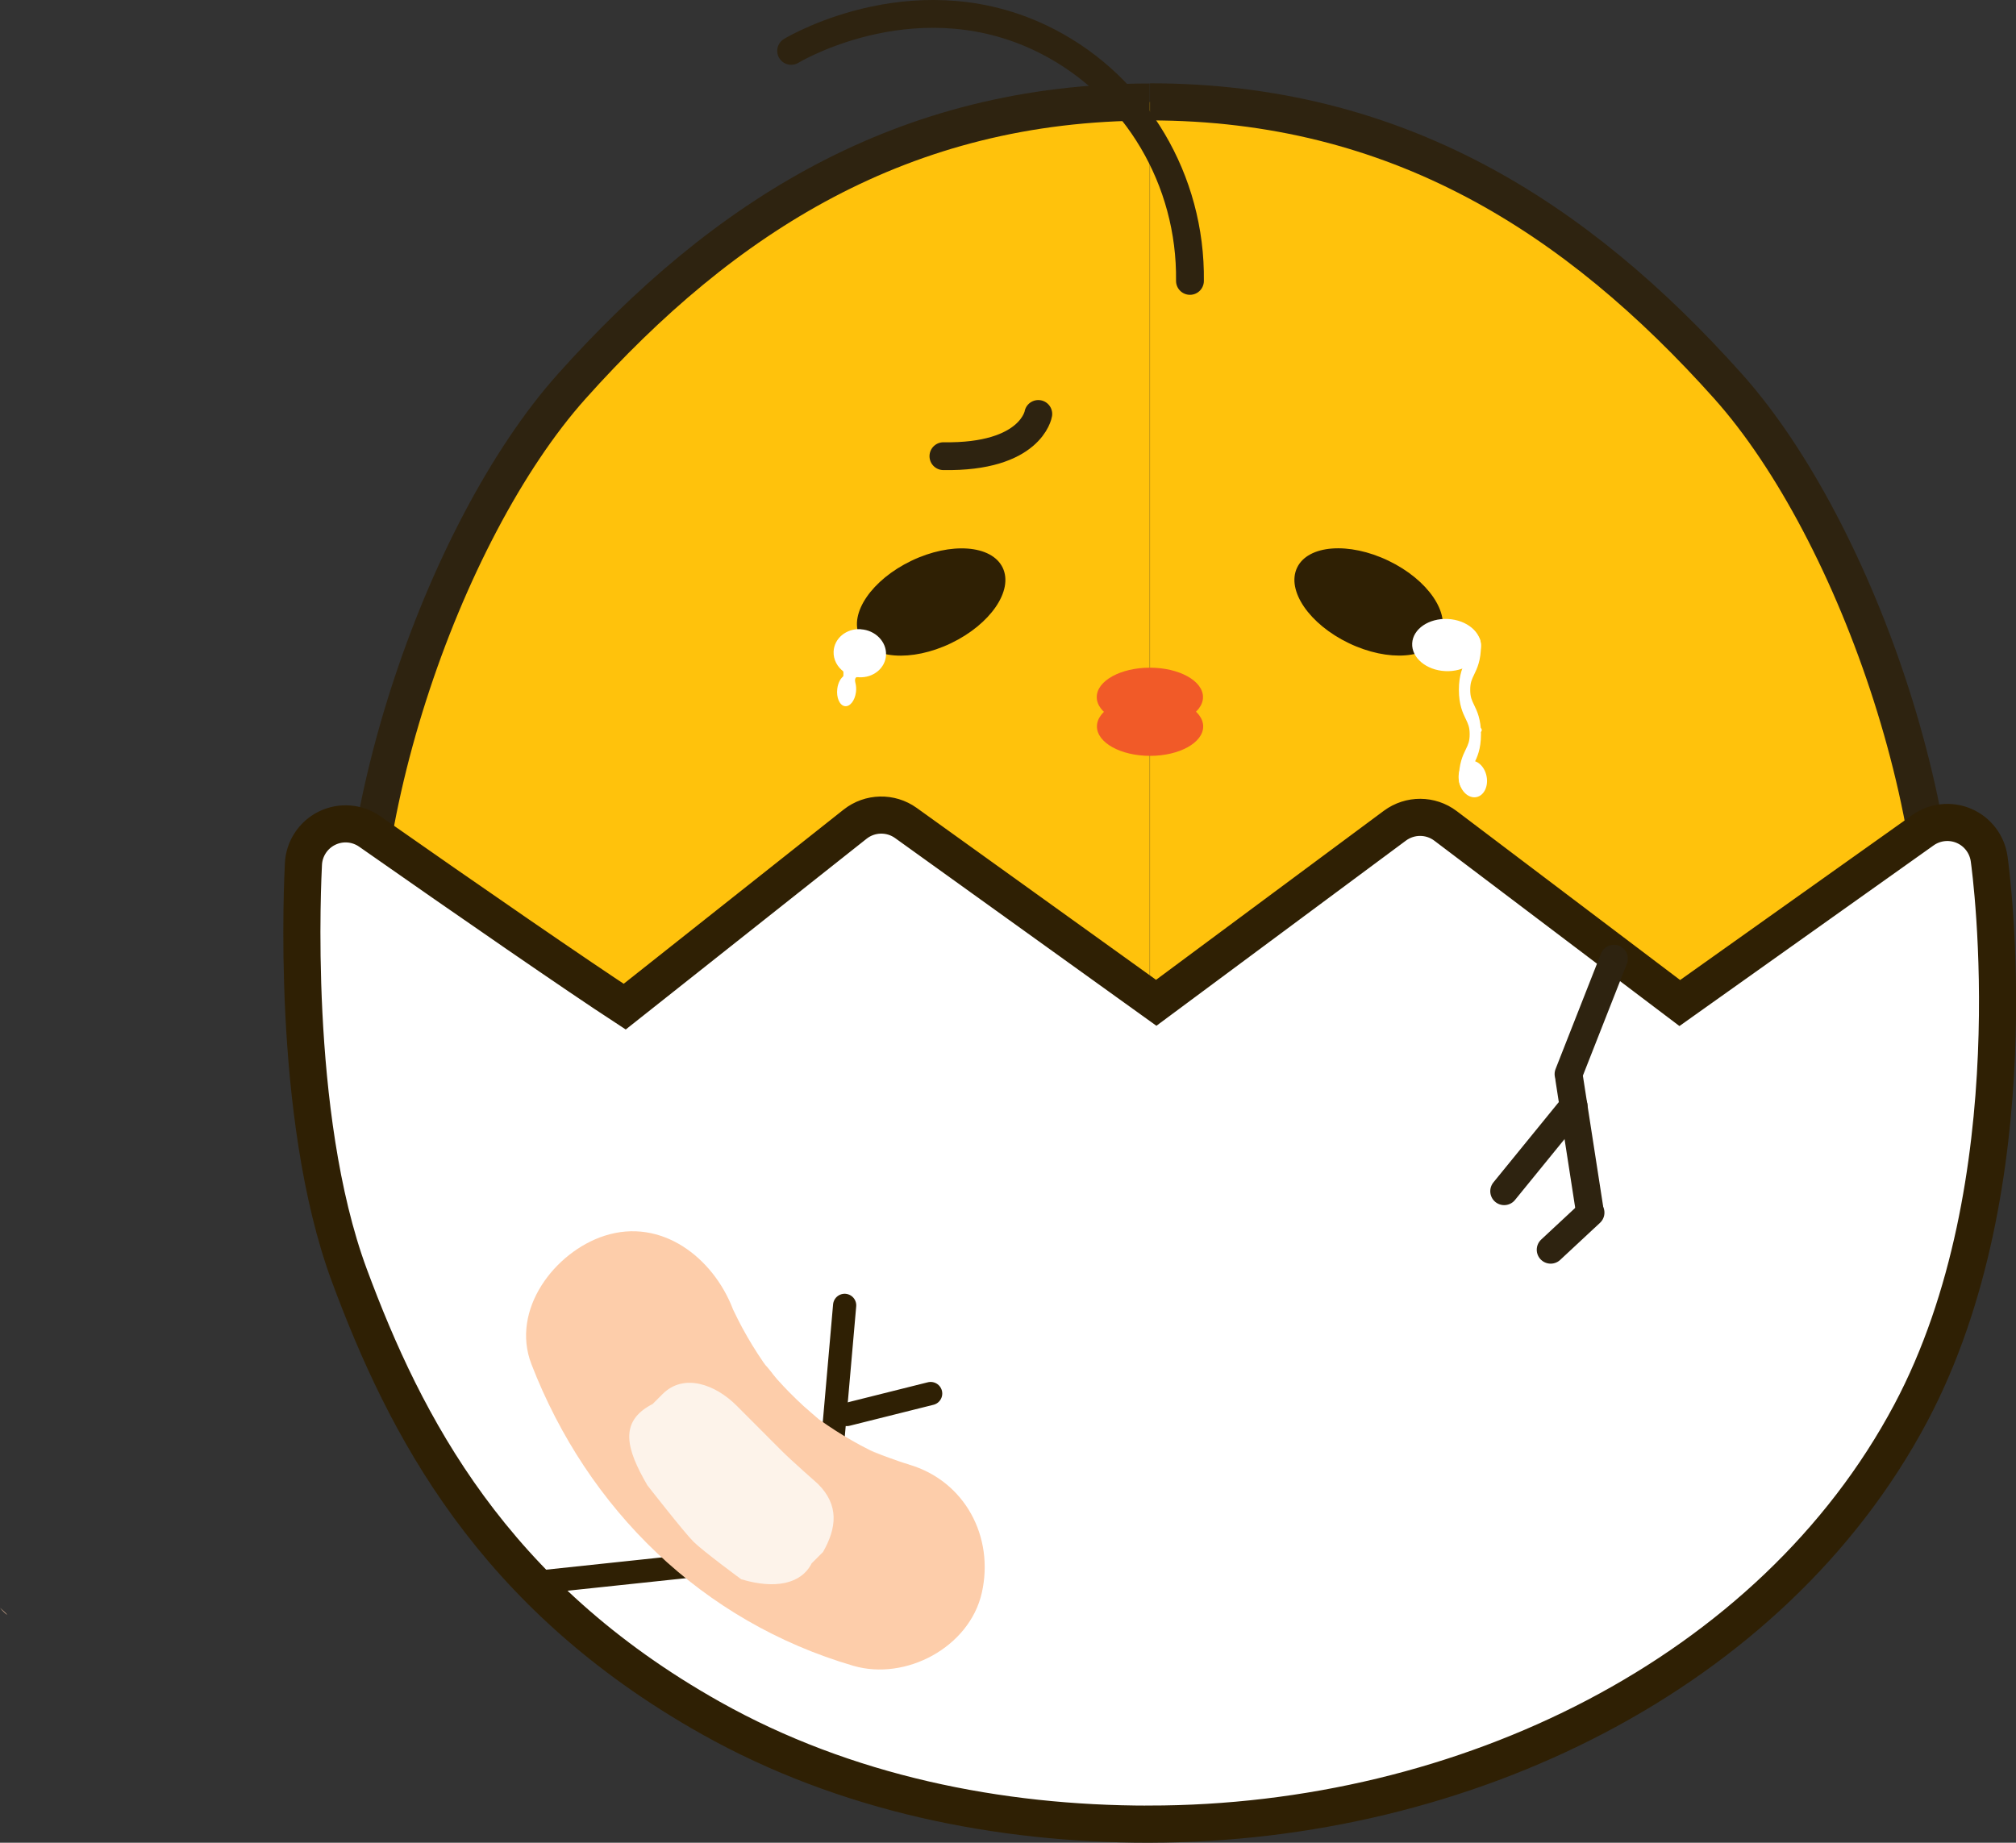 <?xml version="1.0" encoding="UTF-8"?>
<svg id="_레이어_2" data-name="레이어 2" xmlns="http://www.w3.org/2000/svg" viewBox="0 0 434.54 397.28">
  <rect x="0" y="0" width="434.54" height="397.28" fill="#333333" stroke="none"/>
  <defs>
    <style>
      .cls-1, .cls-2 {
        fill: #fff;
      }

      .cls-3 {
        fill: #fdcdaa;
      }

      .cls-4 {
        fill: #f15a28;
      }

      .cls-5 {
        stroke-width: 5px;
      }

      .cls-5, .cls-6, .cls-7, .cls-8, .cls-9, .cls-10, .cls-2 {
        stroke-miterlimit: 10;
      }

      .cls-5, .cls-6, .cls-8, .cls-10 {
        stroke-linecap: round;
      }

      .cls-5, .cls-6, .cls-9, .cls-10 {
        fill: none;
      }

      .cls-5, .cls-2 {
        stroke: #2f2004;
      }

      .cls-6, .cls-9 {
        stroke: #fff;
      }

      .cls-7, .cls-8 {
        fill: #ffc20c;
      }

      .cls-7, .cls-8, .cls-10 {
        stroke: #2e2310;
      }

      .cls-7, .cls-2 {
        stroke-width: 8px;
      }

      .cls-8, .cls-10 {
        stroke-width: 6px;
      }

      .cls-9 {
        stroke-width: .25px;
      }

      .cls-11 {
        fill: #2f2004;
      }

      .cls-12 {
        fill: #fdf3ea;
      }
    </style>
  </defs>
  <g id="Layer_1" data-name="Layer 1">
    <g>
      <g>
        <path class="cls-7" d="m247.82,376.42c-86.64-2.08-153.4-54.68-168.68-149.88-7.17-44.64,16.11-111.95,44.09-143.24,32.7-36.57,71.45-61.3,124.59-61.3"/>
        <path class="cls-7" d="m247.87,376.39c86.64-2.08,153.4-54.68,168.68-149.89,7.17-44.64-16.11-111.95-44.09-143.24-32.7-36.57-71.45-61.3-124.59-61.3"/>
      </g>
      <path class="cls-10" d="m170.53,10.97c1.54-.92,28.07-16.15,55.46-1.94,18.94,9.83,30.77,29.83,30.5,51.53"/>
      <path class="cls-6" d="m318.05,154.34s-.14.56-.09.94c.03.28.11.65.15.79.03.13.17.42.33.67.26.42.45.65.45.65"/>
      <g>
        <path class="cls-2" d="m247.64,393.28c-32.31,0-65.4-6.59-94.4-22.88-47.23-26.53-65.94-63.1-77.93-95.41-12.87-34.7-10-86.46-9.91-88.63.13-3.32,2.07-6.31,5.05-7.79,2.98-1.48,6.53-1.21,9.26.7,21.26,14.9,45.02,31.29,54.94,37.76l49.66-39.34c3.18-2.52,7.66-2.62,10.95-.26l53.96,38.77,51.45-38.19c3.25-2.4,7.68-2.39,10.91.05l50.49,38.19,52.4-37.25c2.59-1.84,5.95-2.2,8.87-.94,2.91,1.25,4.96,3.94,5.41,7.08.4,2.83,9.44,70-16.92,119.56-29.85,56.11-96.13,88.57-164.17,88.57Z"/>
        <g>
          <g>
            <line class="cls-10" x1="347.87" y1="206.69" x2="338.09" y2="231.57"/>
            <line class="cls-10" x1="338.25" y1="232.57" x2="342.58" y2="260.5"/>
            <line class="cls-10" x1="339.19" y1="238.43" x2="324.22" y2="256.82"/>
          </g>
          <line class="cls-10" x1="342.83" y1="261.44" x2="334.24" y2="269.44"/>
        </g>
        <g>
          <line class="cls-5" x1="114.88" y1="341.23" x2="177.4" y2="334.6"/>
          <line class="cls-5" x1="182.06" y1="281.43" x2="177.4" y2="334.6"/>
          <line class="cls-5" x1="200.6" y1="300.44" x2="182.54" y2="304.96"/>
        </g>
        <g>
          <path class="cls-3" d="m0,346.65c1.19,1.43,2.73,2.42,0,0h0Z"/>
          <path class="cls-3" d="m195.9,315.73c-2.86-.83-5.57-2-8.4-2.9,5.63,1.79,1.38.51-.01-.19-1.32-.66-2.63-1.36-3.91-2.1-2.36-1.35-4.64-2.82-6.86-4.39-.1-.07-.19-.14-.29-.21-1.06-.94-2.16-1.83-3.21-2.79-2-1.84-3.92-3.77-5.73-5.8-.91-1.02-1.85-2.49-2.87-3.39.15.13.27.24.4.36-.15-.18-.3-.37-.43-.55-1.68-2.44-3.23-4.97-4.63-7.57-.58-1.09-1.14-2.19-1.67-3.3-.11-.23-.2-.42-.29-.59-.02-.05-.04-.1-.06-.16-4.23-10.94-15.31-19.72-27.68-15.71-10.65,3.45-20.26,15.92-15.71,27.68,12.11,31.31,36.86,55.52,69.39,65.02,11.29,3.3,25.01-3.99,27.68-15.71,2.74-12.05-3.62-24.14-15.71-27.68Z"/>
        </g>
      </g>
      <path class="cls-12" d="m177.4,334.6l-2.45,2.45c-2.28,4.52-8.01,5.59-15.19,3.43,0,0-8.27-6.08-10.3-8.11s-9.92-12.14-9.92-12.14c-4.52-7.79-6.28-13.74,1.14-17.54l2.14-2.14c4.57-4.57,11.38-2.08,15.95,2.5,0,0,7.74,7.76,9.77,9.79s7.79,7.11,7.79,7.11c4.57,4.57,4.01,9.48,1.07,14.65Z"/>
      <g>
        <g>
          <ellipse class="cls-11" cx="295.02" cy="129.78" rx="9.86" ry="17.1" transform="translate(50.38 339.63) rotate(-64.37)"/>
          <ellipse class="cls-11" cx="200.71" cy="129.78" rx="17.1" ry="9.86" transform="translate(-36.39 99.6) rotate(-25.63)"/>
          <g>
            <ellipse class="cls-4" cx="247.85" cy="150.29" rx="11.45" ry="6.34"/>
            <ellipse class="cls-4" cx="247.89" cy="156.62" rx="11.45" ry="6.34"/>
          </g>
          <path class="cls-1" d="m319.21,139.44c-.16,3.1-3.6,5.45-7.69,5.25-4.09-.2-7.29-2.88-7.13-5.99s3.6-5.45,7.69-5.25c4.09.2,7.29,2.88,7.13,5.99Z"/>
          <path class="cls-1" d="m318,136.9c.67,0,1.22,1,1.22,2.24,0,3.25-.85,5-1.47,6.28-.53,1.1-.85,1.76-.85,3.3s.32,2.2.85,3.3c.62,1.28,1.47,3.03,1.47,6.28s-.85,5-1.47,6.28c-.53,1.09-.85,1.75-.85,3.29,0,1.24-.54,2.24-1.22,2.24s-1.22-1-1.22-2.24c0-3.25.85-5,1.47-6.28.53-1.09.85-1.76.85-3.29s-.32-2.2-.85-3.3c-.62-1.28-1.47-3.03-1.47-6.28s.85-5,1.47-6.28c.53-1.1.85-1.76.85-3.3,0-1.24.54-2.24,1.22-2.24Z"/>
          <path class="cls-1" d="m316.67,164.03c1.64-.33,3.32,1.15,3.75,3.31.44,2.16-.54,4.18-2.17,4.51-1.64.33-3.32-1.15-3.75-3.31-.44-2.16.54-4.18,2.17-4.51Z"/>
          <g>
            <path class="cls-1" d="m185.55,135.65c-3.12-.19-5.75,1.97-5.87,4.83-.07,1.75.81,3.35,2.23,4.37,0,.02-.02.03-.02.05.01.21.03.41.04.62,0,.06.02.11.05.15-.74.43-1.35,1.5-1.51,2.84-.23,1.87.49,3.54,1.6,3.73,1.11.19,2.2-1.17,2.43-3.04.08-.62.04-1.22-.07-1.75,0,0,0,0,0,0,0,0,0,0,0,0-.02-.1-.04-.2-.07-.29-.05-.24-.09-.49-.04-.73.03-.14.08-.26.17-.35.03-.03.09-.07.12-.08.01,0,.03,0,.04-.01,0,0,.03,0,.01,0,.02,0,.04,0,.05,0,0,0,.05,0,.02,0,0,0,.02,0,.03,0,.05,0,.11,0,.16.01.01,0,.03,0,.04-.01.05,0,.1.01.15.02,3.12.19,5.75-1.97,5.87-4.83.12-2.85-2.32-5.32-5.44-5.51Z"/>
            <path class="cls-9" d="m181.43,143.43s.37.61.46,1.22c.08.51,0,1.13,0,1.26.02.32-.35,1.19-.35,1.19"/>
          </g>
        </g>
        <path class="cls-8" d="m203.35,98.35c18.92.31,20.45-9.1,20.45-9.1"/>
      </g>
    </g>
  </g>
</svg>